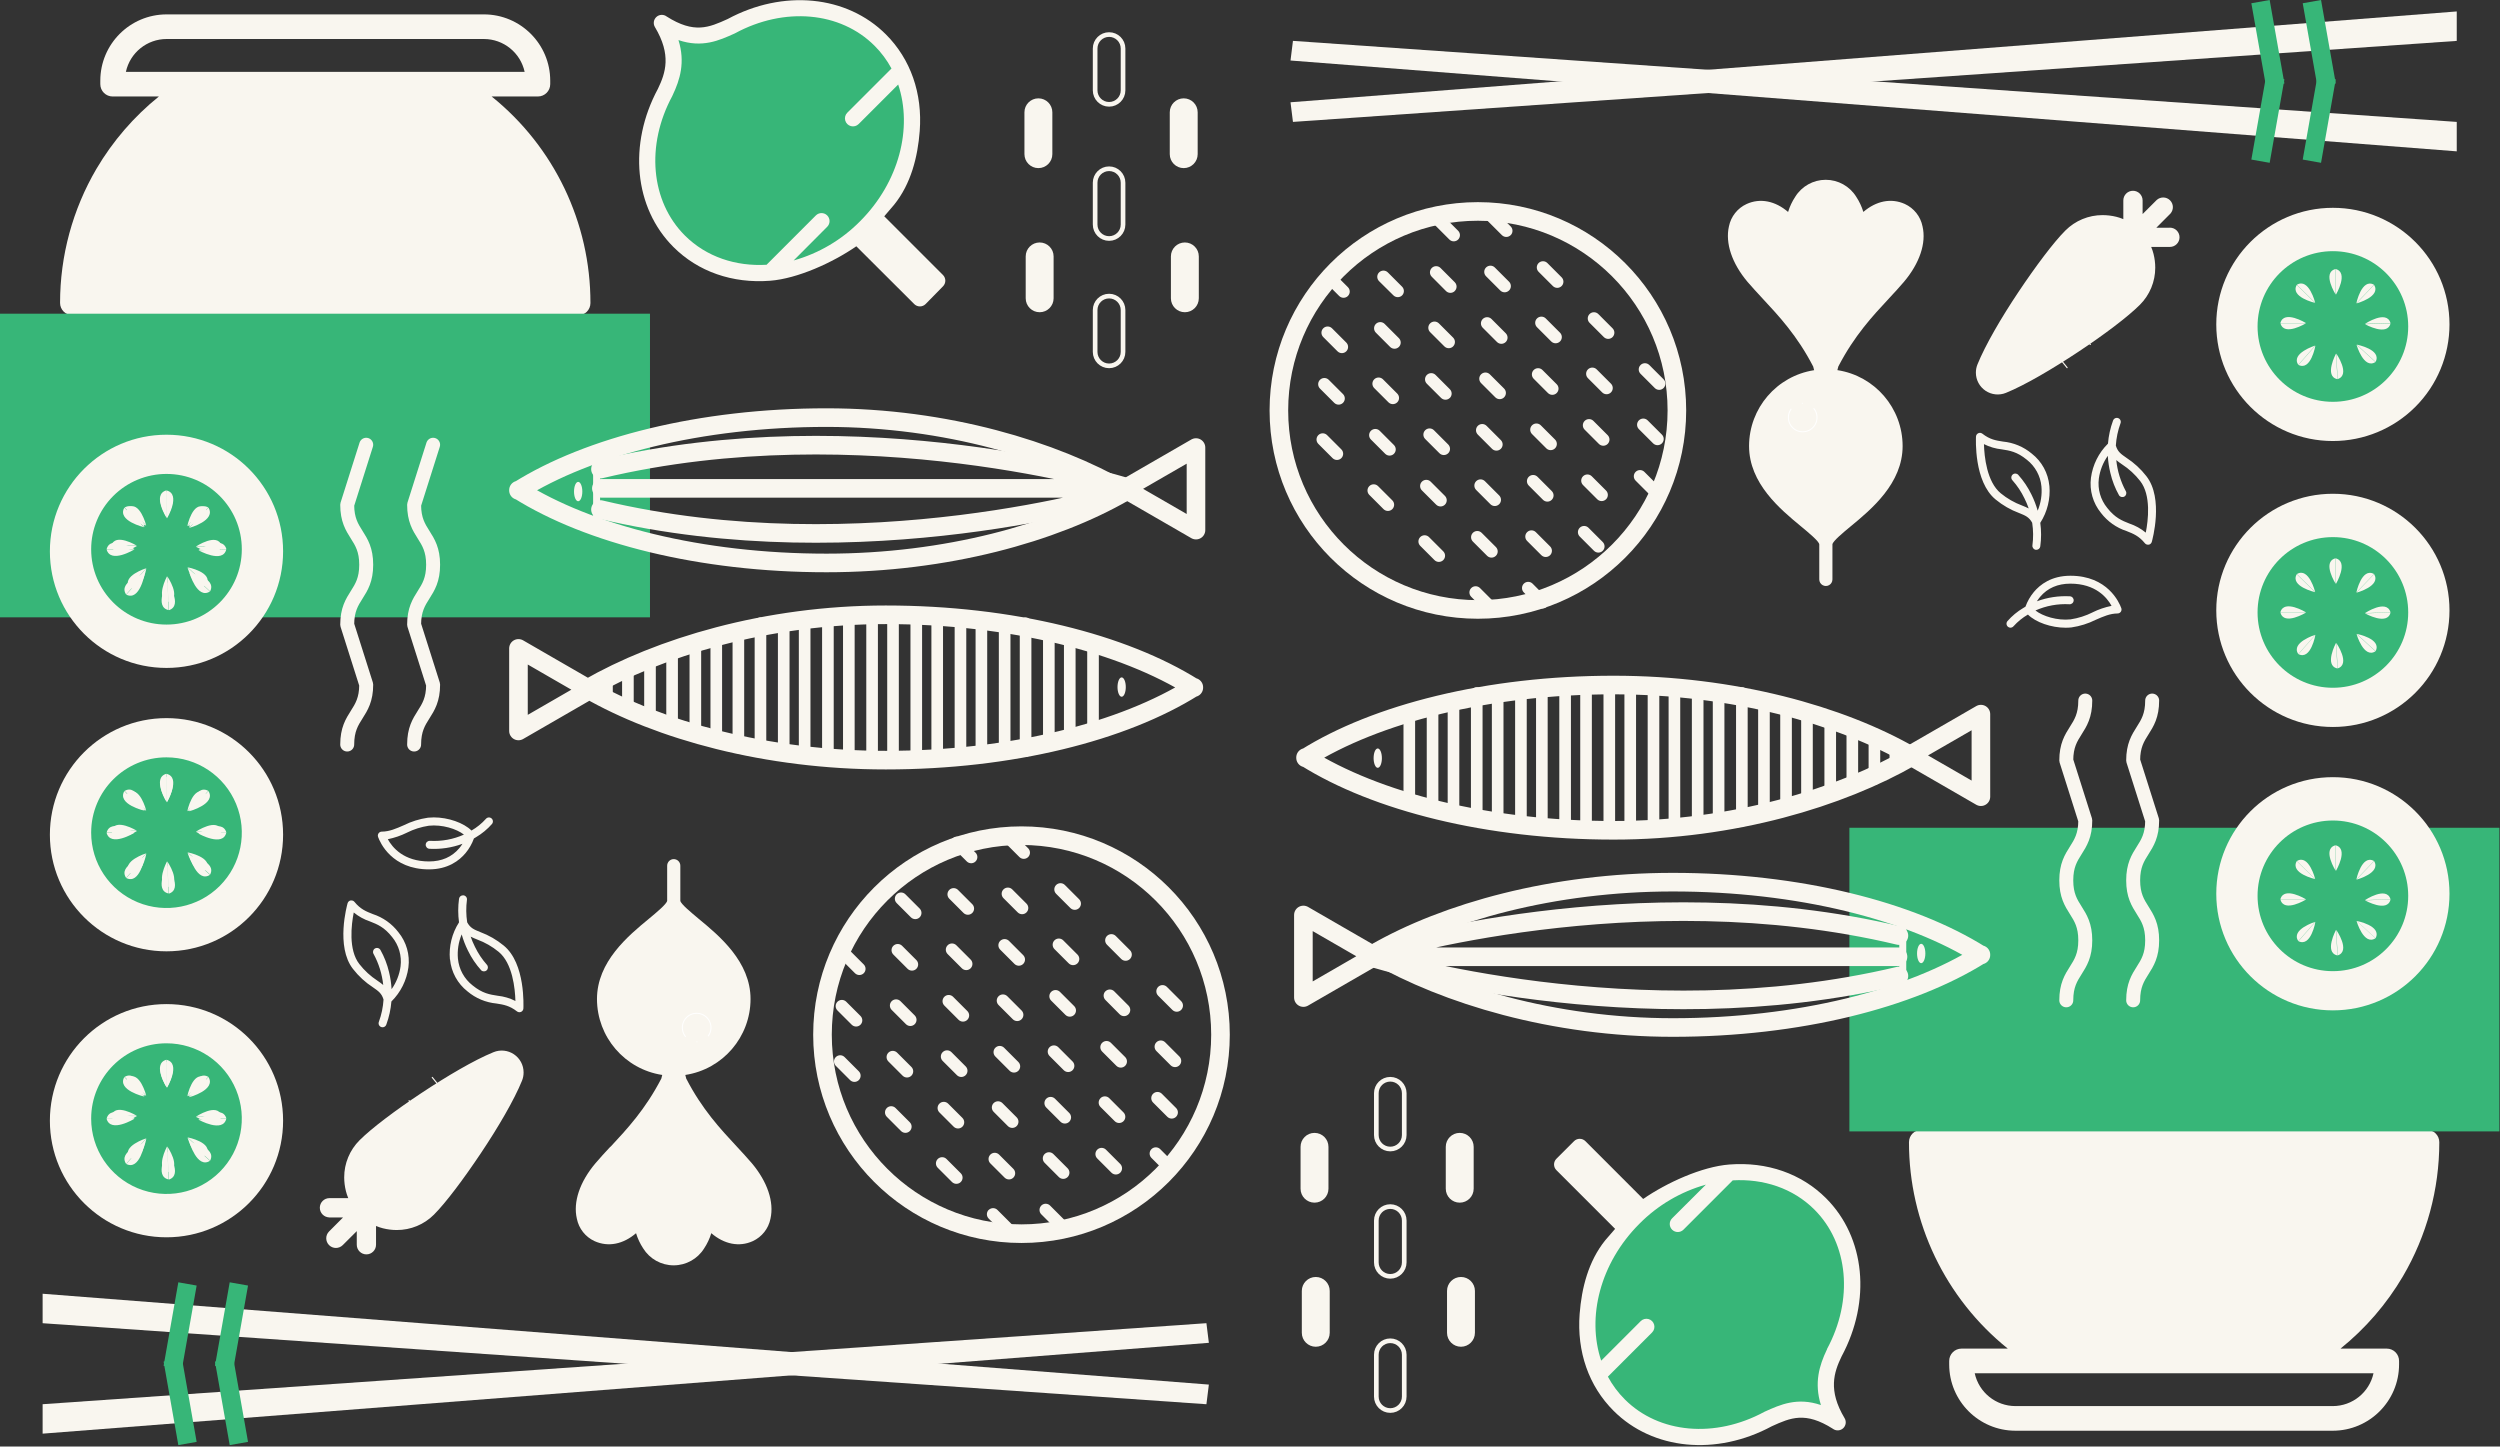 <svg width="1075" height="622" viewBox="0 0 1075 622" xmlns="http://www.w3.org/2000/svg">
    <rect x="0" y="0" width="1075" height="622" fill="#333333" stroke="none"/>
    <title>Japo Site</title>
    <g fill="none">
        <path d="M298.89 92.87l23.73-23.73c.872-.872 1.212-2.142.893-3.333-.319-1.191-1.249-2.121-2.44-2.44-1.191-.319-2.461.021-3.333.893l-23.74 23.74c-.872.872-1.212 2.142-.893 3.333.319 1.191 1.249 2.121 2.44 2.44 1.191.319 2.461-.021 3.333-.893l.01-.01zM351 37.52l13.8-13.79c.872-.872 1.212-2.142.893-3.333-.319-1.191-1.249-2.121-2.44-2.44-1.191-.319-2.461.021-3.333.893l-13.78 13.79c-1.212 1.363-1.153 3.434.134 4.726 1.287 1.292 3.358 1.36 4.726.154zM327.35 31.2l6.89-6.89c1.348-1.348 1.348-3.532 0-4.88-1.348-1.348-3.532-1.348-4.88 0l-6.89 6.9c-1.348 1.348-1.348 3.532 0 4.88 1.348 1.348 3.532 1.348 4.88 0v-.01zM302.84 62.34l6.89-6.89c.872-.872 1.212-2.142.893-3.333-.319-1.191-1.249-2.121-2.44-2.44-1.191-.319-2.461.021-3.333.893l-6.85 6.89c-1.348 1.348-1.348 3.532 0 4.88 1.348 1.348 3.532 1.348 4.88 0h-.04zM340.85 73.24l9.63-9.63c.872-.872 1.212-2.142.893-3.333-.319-1.191-1.249-2.121-2.44-2.44-1.191-.319-2.461.021-3.333.893l-9.6 9.63c-.872.872-1.212 2.142-.893 3.333.319 1.191 1.249 2.121 2.44 2.44 1.191.319 2.461-.021 3.333-.893h-.03zM328.19 62c1.911 0 3.46-1.549 3.46-3.46-.006-1.903-1.551-3.442-3.453-3.44-1.903.002-3.445 1.544-3.447 3.447-.002 1.903 1.537 3.448 3.44 3.453zM380.23 93l20 20 5.25 5.25c.647.647 1.011 1.525 1.011 2.44s-.364 1.793-1.011 2.44l-7.48 7.62c-.647.647-1.525 1.011-2.44 1.011s-1.793-.364-2.44-1.011l-7.12-7.11-17.78-17.74c-10.11 7-25.27 13.91-37.08 14.82-16.19 1.25-31-3.92-41.59-14.54-16.83-16.83-19.49-44.14-6.64-68 3.29-6.86 5.89-14.55-1.3-26.56-.847-1.422-.568-3.244.665-4.348 1.233-1.104 3.075-1.18 4.395-.182 11.84 7.53 18.21 4.72 26.2 1.1 23.89-12.89 51.23-10.24 68.07 6.6 10.63 10.62 15.79 25.4 14.54 41.58-.85 11.12-3.75 22.66-11 31.66-.81.97-4.25 4.97-4.25 4.97zm-6.38 18.55l3.63 3.63-3.63-3.63zm24.36 9.19l-2.71 2.71-22.1-22.13c.46-.44.91-.88 1.37-1.33.46-.45.9-.91 1.33-1.37l22.11 22.12z"
              id="Shape" fill="#F9F6EF" fill-rule="nonzero"/>
        <path d="M289.07 41.3l.15-.32c3.2-6.72 5.49-14.21 2.52-23.74 10.2 3.47 17.49.17 24.09-2.81l.23-.11c21.2-11.49 45.32-9.34 60 5.36 2.892 2.887 5.344 6.182 7.28 9.78l-19 19c-.872.872-1.212 2.142-.893 3.333.319 1.191 1.249 2.121 2.44 2.44 1.191.319 2.461-.021 3.333-.893l17-17c6.26 18.64.49 41.94-16.42 58.84-7.893 7.982-17.724 13.778-28.53 16.82l14.43-14.48c1.348-1.348 1.348-3.532 0-4.88-1.348-1.348-3.532-1.348-4.88 0l-21.2 21.21c-13.19.76-25.89-3.36-35.14-12.6-14.69-14.69-16.84-38.8-5.37-60l-.04.05z"
              id="Shape" fill="#37b678" fill-rule="nonzero"/>
        <path d="M41.5 72.54c-10.267 17.502-15.677 37.428-15.67 57.72.006 2.919 2.371 5.284 5.29 5.29h5.32c1.969 6.778 7.513 11.918 14.42 13.37 1.766 8.932 9.596 15.372 18.7 15.38.59 0 1.18 0 1.76-.08.964 2.164 2.32 4.13 4 5.8l-42.48 63.06c-1.635 2.427-.992 5.72 1.435 7.355 2.427 1.635 5.72.992 7.355-1.435l42.91-63.76c1.4.327 2.833.492 4.27.49 1.561-.002 3.116-.197 4.63-.58.805 1.154 1.737 2.215 2.78 3.16l-31.71 73.3c-1.163 2.684.071 5.802 2.755 6.965 2.684 1.163 5.802-.071 6.965-2.755l31.51-72.82c3.645.644 7.399.21 10.8-1.25 6.118 6.296 15.743 7.604 23.32 3.17 7.574 4.433 17.195 3.124 23.31-3.17 8.286 3.55 17.925.814 23.11-6.56 1.513.384 3.069.579 4.63.58 7.59-.042 14.442-4.554 17.48-11.51.58.05 1.17.08 1.76.08 9.104-.008 16.934-6.448 18.7-15.38 6.906-1.454 12.449-6.594 14.42-13.37h5.32c1.405.003 2.753-.554 3.747-1.546.994-.992 1.553-2.339 1.553-3.744.042-34.519-15.588-67.191-42.49-88.82h19.9c2.927 0 5.3-2.373 5.3-5.3v-1.51c-.022-15.729-12.771-28.473-28.5-28.49h-136.47c-15.729.017-28.478 12.761-28.5 28.49v1.51c-.003 1.405.554 2.753 1.546 3.747.992.994 2.339 1.553 3.744 1.553h19.9c-10.735 8.656-19.821 19.178-26.82 31.06zm183.5 66.19h-.69c-1.558-.128-3.093.44-4.193 1.551-1.1 1.111-1.651 2.652-1.507 4.209v.79c-.006 4.676-3.794 8.464-8.47 8.47-1.171.001-2.33-.244-3.4-.72-1.564-.687-3.364-.577-4.832.296s-2.425 2.402-2.568 4.104c-.247 2.917-1.987 5.499-4.599 6.823-2.611 1.324-5.722 1.202-8.221-.323-1.384-.844-3.079-1.006-4.599-.441-1.519.566-2.696 1.797-3.191 3.341-1.12 3.504-4.381 5.879-8.06 5.87-2.011.016-3.961-.694-5.49-2-1.235-1.048-2.881-1.474-4.469-1.157-1.588.318-2.944 1.344-3.681 2.787-1.217 2.408-3.511 4.09-6.174 4.527-2.663.437-5.374-.424-7.296-2.317-2.059-2.025-5.361-2.025-7.42 0-1.925 1.893-4.637 2.754-7.301 2.317-2.664-.437-4.96-2.119-6.179-4.527-.736-1.444-2.093-2.471-3.682-2.787-1.589-.316-3.236.114-4.468 1.167-1.218 1.037-2.706 1.707-4.29 1.93l6.34-14.64c1.034-2.656-.217-5.654-2.832-6.786-2.615-1.133-5.658.005-6.888 2.576l-5.77 13.35-.11-.28c-.496-1.544-1.672-2.775-3.191-3.341-1.519-.566-3.214-.403-4.599.441-.478.293-.984.537-1.51.73l9.5-14.11c1.632-2.427.987-5.718-1.44-7.35-2.427-1.632-5.718-.987-7.35 1.44l-10.91 16.17c-.607-1.054-.975-2.228-1.08-3.44-.15-1.695-1.104-3.215-2.565-4.086-1.461-.871-3.252-.988-4.815-.314-1.067.475-2.222.721-3.39.72-4.676-.006-8.464-3.794-8.47-8.47v-.79c.144-1.557-.408-3.097-1.507-4.209-1.1-1.111-2.635-1.679-4.193-1.551h-.69c-2.569-.002-4.998-1.172-6.6-3.18h183.43c-1.602 2.008-4.031 3.178-6.6 3.18l.02.03zm-170.87-107.84c1.794-8.232 9.075-14.107 17.5-14.12h136.46c8.425.013 15.706 5.888 17.5 14.12h-171.46z"
              id="Shape" fill="#F9F6EF" fill-rule="nonzero"/>
        <path id="Rectangle-path" fill="#37b678" fill-rule="nonzero" d="M0 134.89h279.49v130.56h-279.49z"/>
        <path d="M470.91 78.56c0-3.314 2.686-6 6-6s6 2.686 6 6v18c0 3.314-2.686 6-6 6s-6-2.686-6-6v-18z" id="Shape"
              stroke="#F9F6EF" stroke-width="2" stroke-linecap="round" stroke-linejoin="round"/>
        <path d="M440.51 48.29c0-3.314 2.686-6 6-6s6 2.686 6 6v18c0 3.314-2.686 6-6 6s-6-2.686-6-6v-18z" id="Shape"
              fill="#F9F6EF" fill-rule="nonzero"/>
        <path d="M470.91 133.32c0-3.314 2.686-6 6-6s6 2.686 6 6v18c0 3.314-2.686 6-6 6s-6-2.686-6-6v-18z" id="Shape"
              stroke="#F9F6EF" stroke-width="2" stroke-linecap="round" stroke-linejoin="round"/>
        <path d="M441.05 110.26c0-3.314 2.686-6 6-6s6 2.686 6 6v18c0 3.314-2.686 6-6 6s-6-2.686-6-6v-18zM503 48.29c0-3.314 2.686-6 6-6s6 2.686 6 6v18c0 3.314-2.686 6-6 6s-6-2.686-6-6v-18zM503.49 110.26c0-3.314 2.686-6 6-6s6 2.686 6 6v18c0 3.314-2.686 6-6 6s-6-2.686-6-6v-18z"
              id="Shape" fill="#F9F6EF" fill-rule="nonzero"/>
        <path d="M470.91 20.86c0-3.314 2.686-6 6-6s6 2.686 6 6v18c0 3.314-2.686 6-6 6s-6-2.686-6-6v-18z" id="Shape"
              stroke="#F9F6EF" stroke-width="2" stroke-linecap="round" stroke-linejoin="round"/>
        <path d="M141.66 522h9.47l-8.57 8.59c-1.036 1.038-1.033 2.719.005 3.755 1.038 1.036 2.719 1.033 3.755-.005l8.59-8.57v9.47c0 1.458 1.182 2.64 2.64 2.64 1.458 0 2.64-1.182 2.64-2.64v-10.6c2.64 1.83 6.81 2.78 10.41 2.77 5.605.016 10.984-2.209 14.94-6.18 5-5 12.62-15.18 20-26.21 7.38-11.03 14.23-22.75 17.52-30.87.391-.952.588-1.971.58-3 .006-2.633-1.301-5.095-3.486-6.565-2.184-1.47-4.958-1.753-7.394-.755-8.12 3.3-19.84 10.2-30.87 17.52-11.03 7.32-21.21 15-26.21 20-3.966 3.951-6.191 9.322-6.18 14.92 0 3.6.94 7.77 2.77 10.42h-10.61c-1.458 0-2.64 1.182-2.64 2.64 0 1.458 1.182 2.64 2.64 2.64v.03z"
              id="Shape" stroke="#F9F6EF" stroke-width="3" fill="#F9F6EF" fill-rule="nonzero" stroke-linecap="round"
              stroke-linejoin="round"/>
        <path d="M262.44 493.11c-2.28 2.46-4.44 4.77-6.39 7.09-6.75 8-9.68 16.65-8 23.84.843 4.259 3.682 7.853 7.63 9.66 5.88 2.63 12.28 1.33 17.82-3.42.7 2.302 1.727 4.491 3.05 6.5 2.812 4.549 7.778 7.317 13.125 7.317s10.313-2.769 13.125-7.317c1.327-2.012 2.357-4.204 3.06-6.51 5.54 4.76 12 6.06 17.81 3.43 3.948-1.807 6.787-5.401 7.63-9.66 1.63-7.18-1.3-15.87-8-23.84-2-2.32-4.11-4.63-6.4-7.09-7.06-7.58-15-16.08-21.83-29.33-.14-.53-.27-1-.39-1.55 16.121-2.472 28.031-16.33 28.05-32.64 0-16.1-13.46-27.21-22.37-34.56-3-2.52-7.66-6.33-7.82-7.69v-15.09c0-1.563-1.267-2.83-2.83-2.83-1.563 0-2.83 1.267-2.83 2.83v15.08c-.17 1.38-4.77 5.18-7.81 7.7-8.91 7.35-22.37 18.46-22.37 34.56.024 16.311 11.937 30.169 28.06 32.64l-.39 1.55c-6.86 13.25-14.78 21.75-21.84 29.33h-.09z"
              id="Shape" fill="#F9F6EF" fill-rule="nonzero"/>
        <path d="M299.69 449.7c.944 0 1.71-.766 1.71-1.71s-.766-1.71-1.71-1.71-1.71.766-1.71 1.71.766 1.71 1.71 1.71zM293.25 446.52c.32.581.947.925 1.608.882.662-.043 1.239-.464 1.482-1.081.242-.617.106-1.319-.35-1.801-1.393-1.872-1.104-4.501.662-6.026 1.766-1.524 4.41-1.426 6.058.226 1.541 1.531 1.744 3.953.48 5.72-.357.498-.422 1.15-.169 1.708.253.559.785.94 1.395 1 .61.06 1.206-.21 1.564-.708 2.336-3.282 1.815-7.799-1.206-10.464s-7.567-2.619-10.533.108c-2.966 2.727-3.394 7.253-.992 10.487v-.05z"
              id="Shape" stroke="#F9F6EF" stroke-width="3" fill="#fff" fill-rule="nonzero" stroke-linecap="round"
              stroke-linejoin="round"/>
        <path d="M162.59 359.93c.84 2.32 5.84 13.9 21.88 13.9 8.17 0 13.05-3.81 15.72-7 1.556-1.875 2.775-4.007 3.6-6.3l.89-.53c2.59-1.527 4.92-3.458 6.9-5.72.382-.477.481-1.122.259-1.691-.222-.57-.731-.977-1.335-1.07-.604-.093-1.212.144-1.594.621-1.781 1.98-3.864 3.668-6.17 5-3.35-3.34-10-5.66-16.24-5.66-.825.001-1.649.044-2.47.13-3.646.529-7.183 1.636-10.48 3.28-3.17 1.39-6.16 2.71-9.36 2.71-.559-.005-1.085.265-1.406.722-.322.457-.398 1.044-.204 1.568l.01.04zm12.34-1.87c2.977-1.488 6.169-2.501 9.46-3 5.7-.61 11.93 1.34 15.1 3.82-4.596 2.048-9.616 2.967-14.64 2.68-.944-.047-1.748.681-1.795 1.625-.047.944.681 1.748 1.625 1.795 4.827.259 9.656-.473 14.19-2.15-.428.673-.899 1.318-1.41 1.93-3.18 3.76-7.55 5.66-13 5.66-10.88 0-15.78-6.05-17.7-9.56 2.831-.577 5.577-1.514 8.17-2.79v-.01zM193.51 412.51c.504 5.445 3.232 10.442 7.54 13.81 3.514 2.949 7.843 4.759 12.41 5.19 3 .47 5.64.88 8.83 3.38.501.397 1.183.482 1.766.219s.971-.83 1.004-1.469c0-.78 1-19.36-8.48-27.06-3.008-2.476-6.408-4.433-10.06-5.79-2.74-1.1-4.29-1.74-5.63-4.19-.493-3.216-.527-6.485-.1-9.71.054-.448-.073-.899-.353-1.254-.28-.355-.689-.583-1.137-.636h-.23c-.857.003-1.58.64-1.69 1.49-.457 3.358-.457 6.762 0 10.12-3.036 4.732-4.415 10.339-3.92 15.94l.05-.04zm5-10.76c.681 2.412 1.585 4.756 2.7 7 1.495 3.087 3.421 5.945 5.72 8.49.667.621 1.703.61 2.357-.025.653-.635.695-1.67.093-2.355-2.072-2.331-3.809-4.939-5.16-7.75-.705-1.413-1.319-2.869-1.84-4.36.89.47 1.84.85 2.83 1.25 3.335 1.234 6.441 3.015 9.19 5.27 6 4.91 7.09 15.81 7.23 21.15-2.394-1.212-4.991-1.975-7.66-2.25-3.36-.52-6.54-1-10.77-4.46-3.589-2.801-5.864-6.958-6.29-11.49-.313-3.552.24-7.128 1.61-10.42l-.01-.05zM151.81 416.68c2.39 3.08 5.28 5.737 8.55 7.86 2.41 1.67 3.78 2.62 4.56 5.28-.205 3.26-.879 6.473-2 9.54-.242.581-.145 1.248.252 1.736s1.03.719 1.648.601c.618-.118 1.121-.566 1.31-1.166 1.168-3.18 1.898-6.503 2.17-9.88 3.998-3.952 6.573-9.118 7.32-14.69.703-5.42-.86-10.89-4.32-15.12-2.792-3.652-6.628-6.369-11-7.79-2.85-1.12-5.31-2.09-7.87-5.23-.325-.401-.814-.633-1.33-.63h-.34c-.625.129-1.127.596-1.3 1.21-.21.76-5.2 18.67 2.33 28.26l.02.02zm.28-24.33c2.077 1.707 4.45 3.019 7 3.87 3.17 1.25 6.15 2.42 9.53 6.72 2.889 3.523 4.198 8.081 3.62 12.6-.476 3.534-1.8 6.899-3.86 9.81-.138-2.489-.506-4.959-1.1-7.38-.782-3.34-2.035-6.552-3.72-9.54-.31-.509-.864-.82-1.46-.82-.314-.002-.623.085-.89.25-.806.492-1.061 1.544-.57 2.35 2.247 4.13 3.657 8.664 4.15 13.34-.788-.651-1.609-1.262-2.46-1.83-2.979-1.938-5.615-4.357-7.8-7.16-4.8-6.11-3.44-17-2.41-22.22l-.03.01z"
              id="Shape" fill="#F9F6EF" fill-rule="nonzero"/>
        <circle id="Oval" stroke="#37b678" cx="439.24" cy="444.91" r="85.57"/>
        <g id="Group" fill="#F9F6EF" fill-rule="nonzero">
            <path d="M447.76 518.39c.499-.501 1.178-.783 1.885-.783.707 0 1.386.282 1.885.783l6.13 6.13c1.039 1.042 1.039 2.728 0 3.77-1.042 1.039-2.728 1.039-3.77 0l-6.12-6.12c-1.039-1.042-1.039-2.728 0-3.77l-.01-.01zM425.85 496.48c.499-.501 1.178-.783 1.885-.783.707 0 1.386.282 1.885.783l6.13 6.13c1.039 1.042 1.039 2.728 0 3.77-1.042 1.039-2.728 1.039-3.77 0l-6.13-6.12c-1.039-1.042-1.039-2.728 0-3.77v-.01zM403.94 474.57c1.042-1.039 2.728-1.039 3.77 0l6.13 6.13c1.039 1.042 1.039 2.728 0 3.77-.499.501-1.178.783-1.885.783-.707 0-1.386-.282-1.885-.783l-6.13-6.13c-.501-.499-.783-1.178-.783-1.885 0-.707.282-1.386.783-1.885zM382 452.65c1.042-1.039 2.728-1.039 3.77 0l6.13 6.13c.501.499.783 1.178.783 1.885 0 .707-.282 1.386-.783 1.885-1.042 1.039-2.728 1.039-3.77 0l-6.13-6.13c-1.033-1.044-1.033-2.726 0-3.77zM360.11 430.74c.499-.501 1.178-.783 1.885-.783.707 0 1.386.282 1.885.783l6.13 6.12c.501.499.783 1.178.783 1.885 0 .707-.282 1.386-.783 1.885-.499.501-1.178.783-1.885.783-.707 0-1.386-.282-1.885-.783l-6.13-6.12c-.501-.499-.783-1.178-.783-1.885 0-.707.282-1.386.783-1.885zM425.14 520.28c1.042-1.039 2.728-1.039 3.77 0l6.13 6.13c1.039 1.042 1.039 2.728 0 3.77-1.042 1.039-2.728 1.039-3.77 0l-6.13-6.18c-.501-.499-.783-1.178-.783-1.885 0-.707.282-1.386.783-1.885v.05zM403.23 498.37c1.042-1.039 2.728-1.039 3.77 0l6.13 6.13c.501.499.783 1.178.783 1.885 0 .707-.282 1.386-.783 1.885-1.042 1.039-2.728 1.039-3.77 0l-6.13-6.13c-1.039-1.042-1.039-2.728 0-3.77zM381.32 476.45c.499-.501 1.178-.783 1.885-.783.707 0 1.386.282 1.885.783l6.13 6.13c1.039 1.042 1.039 2.728 0 3.77-1.042 1.039-2.728 1.039-3.77 0l-6.12-6.13c-1.039-1.042-1.039-2.728 0-3.77h-.01zM359.4 454.54c1.042-1.039 2.728-1.039 3.77 0l6.13 6.13c1.033 1.044 1.033 2.726 0 3.77-1.042 1.039-2.728 1.039-3.77 0l-6.13-6.13c-1.039-1.042-1.039-2.728 0-3.77zM471.8 494.36c1.042-1.039 2.728-1.039 3.77 0l6.13 6.13c.501.499.783 1.178.783 1.885 0 .707-.282 1.386-.783 1.885-1.042 1.039-2.728 1.039-3.77 0l-6.12-6.13c-1.039-1.042-1.039-2.728 0-3.77h-.01zM449.88 472.45c1.042-1.039 2.728-1.039 3.77 0l6.13 6.13c.501.499.783 1.178.783 1.885 0 .707-.282 1.386-.783 1.885-1.042 1.039-2.728 1.039-3.77 0l-6.13-6.12c-1.039-1.042-1.039-2.728 0-3.77v-.01zM428 450.53c1.042-1.039 2.728-1.039 3.77 0l6.13 6.13c.501.499.783 1.178.783 1.885 0 .707-.282 1.386-.783 1.885-.499.501-1.178.783-1.885.783-.707 0-1.386-.282-1.885-.783l-6.13-6.13c-1.039-1.042-1.039-2.728 0-3.77zM406.06 428.62c.499-.501 1.178-.783 1.885-.783.707 0 1.386.282 1.885.783l6.13 6.13c.501.499.783 1.178.783 1.885 0 .707-.282 1.386-.783 1.885-.499.501-1.178.783-1.885.783-.707 0-1.386-.282-1.885-.783l-6.12-6.13c-.501-.499-.783-1.178-.783-1.885 0-.707.282-1.386.783-1.885h-.01zM384.14 406.7c1.042-1.039 2.728-1.039 3.77 0l6.12 6.12c1.039 1.042 1.039 2.728 0 3.77-.499.501-1.178.783-1.885.783-.707 0-1.386-.282-1.885-.783l-6.12-6.13c-1.039-1.042-1.039-2.728 0-3.77v.01zM449.18 496.24c.499-.501 1.178-.783 1.885-.783.707 0 1.386.282 1.885.783l6.13 6.13c.501.499.783 1.178.783 1.885 0 .707-.282 1.386-.783 1.885-.499.501-1.178.783-1.885.783-.707 0-1.386-.282-1.885-.783l-6.13-6.14c-1.039-1.042-1.039-2.728 0-3.77v.01zM427.27 474.33c.499-.501 1.178-.783 1.885-.783.707 0 1.386.282 1.885.783l6.12 6.12c.501.499.783 1.178.783 1.885 0 .707-.282 1.386-.783 1.885-.499.501-1.178.783-1.885.783-.707 0-1.386-.282-1.885-.783l-6.12-6.13c-.501-.499-.783-1.178-.783-1.885 0-.707.282-1.386.783-1.885v.01zM405.35 452.42c1.042-1.039 2.728-1.039 3.77 0l6.12 6.13c.501.499.783 1.178.783 1.885 0 .707-.282 1.386-.783 1.885-.499.501-1.178.783-1.885.783-.707 0-1.386-.282-1.885-.783l-6.13-6.12c-1.039-1.042-1.039-2.728 0-3.77l.01-.01zM383.43 430.5c1.042-1.039 2.728-1.039 3.77 0l6.13 6.13c1.039 1.042 1.039 2.728 0 3.77-.499.501-1.178.783-1.885.783-.707 0-1.386-.282-1.885-.783l-6.13-6.13c-1.039-1.042-1.039-2.728 0-3.77zM361.52 408.59c1.042-1.039 2.728-1.039 3.77 0l6.12 6.12c1.039 1.042 1.039 2.728 0 3.77-.499.501-1.178.783-1.885.783-.707 0-1.386-.282-1.885-.783l-6.13-6.13c-.501-.499-.783-1.178-.783-1.885 0-.707.282-1.386.783-1.885l.01.01zM495.83 470.32c1.042-1.039 2.728-1.039 3.77 0l6.12 6.13c1.039 1.042 1.039 2.728 0 3.77-1.042 1.039-2.728 1.039-3.77 0l-6.13-6.13c-.501-.499-.783-1.178-.783-1.885 0-.707.282-1.386.783-1.885h.01zM473.92 448.41c1.042-1.039 2.728-1.039 3.77 0l6.13 6.12c1.039 1.042 1.039 2.728 0 3.77-1.042 1.039-2.728 1.039-3.77 0l-6.13-6.13c-.501-.499-.783-1.178-.783-1.885 0-.707.282-1.386.783-1.885v.01zM452 426.5c.499-.501 1.178-.783 1.885-.783.707 0 1.386.282 1.885.783l6.13 6.12c1.039 1.042 1.039 2.728 0 3.77-.499.501-1.178.783-1.885.783-.707 0-1.386-.282-1.885-.783l-6.13-6.12c-.504-.498-.787-1.177-.787-1.885s.284-1.387.787-1.885zM430.09 404.58c1.042-1.039 2.728-1.039 3.77 0l6.12 6.13c1.039 1.042 1.039 2.728 0 3.77-.499.501-1.178.783-1.885.783-.707 0-1.386-.282-1.885-.783l-6.13-6.13c-1.039-1.042-1.039-2.728 0-3.77h.01zM408.18 382.67c.499-.501 1.178-.783 1.885-.783.707 0 1.386.282 1.885.783l6.13 6.13c1.039 1.042 1.039 2.728 0 3.77-1.042 1.039-2.728 1.039-3.77 0l-6.12-6.13c-1.039-1.042-1.039-2.728 0-3.77h-.01zM495.12 494.13c1.042-1.039 2.728-1.039 3.77 0l6.13 6.13c.501.499.783 1.178.783 1.885 0 .707-.282 1.386-.783 1.885-.499.501-1.178.783-1.885.783-.707 0-1.386-.282-1.885-.783l-6.13-6.12c-1.039-1.042-1.039-2.728 0-3.77v-.01zM473.21 472.21c1.042-1.039 2.728-1.039 3.77 0l6.13 6.13c1.039 1.042 1.039 2.728 0 3.77-.499.501-1.178.783-1.885.783-.707 0-1.386-.282-1.885-.783l-6.13-6.11c-1.039-1.042-1.039-2.728 0-3.77v-.02zM451.3 450.3c1.042-1.039 2.728-1.039 3.77 0l6.13 6.13c1.039 1.042 1.039 2.728 0 3.77-1.042 1.039-2.728 1.039-3.77 0l-6.13-6.13c-.501-.499-.783-1.178-.783-1.885 0-.707.282-1.386.783-1.885zM429.38 428.38c1.042-1.039 2.728-1.039 3.77 0l6.13 6.13c.501.499.783 1.178.783 1.885 0 .707-.282 1.386-.783 1.885-.499.501-1.178.783-1.885.783-.707 0-1.386-.282-1.885-.783l-6.13-6.12c-.501-.499-.783-1.178-.783-1.885 0-.707.282-1.386.783-1.885v-.01zM407.47 406.47c.499-.501 1.178-.783 1.885-.783.707 0 1.386.282 1.885.783l6.13 6.13c.501.499.783 1.178.783 1.885 0 .707-.282 1.386-.783 1.885-.499.501-1.178.783-1.885.783-.707 0-1.386-.282-1.885-.783l-6.12-6.12c-.501-.499-.783-1.178-.783-1.885 0-.707.282-1.386.783-1.885l-.01-.01zM385.56 384.55c1.042-1.039 2.728-1.039 3.77 0l6.13 6.13c1.039 1.042 1.039 2.728 0 3.77-1.042 1.039-2.728 1.039-3.77 0l-6.13-6.13c-1.039-1.042-1.039-2.728 0-3.77zM498 424.37c1.042-1.039 2.728-1.039 3.77 0l6.13 6.13c1.039 1.042 1.039 2.728 0 3.77-1.042 1.039-2.728 1.039-3.77 0l-6.13-6.12c-1.039-1.042-1.039-2.728 0-3.77v-.01zM476 402.46c1.042-1.039 2.728-1.039 3.77 0l6.13 6.13c.501.499.783 1.178.783 1.885 0 .707-.282 1.386-.783 1.885-1.042 1.039-2.728 1.039-3.77 0l-6.13-6.13c-1.039-1.042-1.039-2.728 0-3.77zM454.13 380.55c1.042-1.039 2.728-1.039 3.77 0l6.13 6.13c.501.499.783 1.178.783 1.885 0 .707-.282 1.386-.783 1.885-.499.501-1.178.783-1.885.783-.707 0-1.386-.282-1.885-.783l-6.13-6.12c-.501-.499-.783-1.178-.783-1.885 0-.707.282-1.386.783-1.885v-.01zM432.21 358.63c.499-.501 1.178-.783 1.885-.783.707 0 1.386.282 1.885.783l6.13 6.13c1.039 1.042 1.039 2.728 0 3.77-.499.501-1.178.783-1.885.783-.707 0-1.386-.282-1.885-.783l-6.13-6.13c-1.039-1.042-1.039-2.728 0-3.77zM497.25 448.18c1.042-1.039 2.728-1.039 3.77 0l6.13 6.13c1.039 1.042 1.039 2.728 0 3.77-1.042 1.039-2.728 1.039-3.77 0l-6.13-6.13c-1.039-1.042-1.039-2.728 0-3.77zM475.34 426.26c1.042-1.039 2.728-1.039 3.77 0l6.12 6.13c.501.499.783 1.178.783 1.885 0 .707-.282 1.386-.783 1.885-.499.501-1.178.783-1.885.783-.707 0-1.386-.282-1.885-.783l-6.12-6.16c-.501-.499-.783-1.178-.783-1.885 0-.707.282-1.386.783-1.885v.03zM453.42 404.35c.499-.501 1.178-.783 1.885-.783.707 0 1.386.282 1.885.783l6.13 6.12c.501.499.783 1.178.783 1.885 0 .707-.282 1.386-.783 1.885-1.042 1.039-2.728 1.039-3.77 0l-6.13-6.12c-1.039-1.042-1.039-2.728 0-3.77zM431.5 382.44c1.042-1.039 2.728-1.039 3.77 0l6.12 6.12c1.039 1.042 1.039 2.728 0 3.77-.499.501-1.178.783-1.885.783-.707 0-1.386-.282-1.885-.783l-6.13-6.12c-1.039-1.042-1.039-2.728 0-3.77h.01zM409.59 360.52c1.042-1.039 2.728-1.039 3.77 0l6.13 6.13c1.039 1.042 1.039 2.728 0 3.77-1.042 1.039-2.728 1.039-3.77 0l-6.12-6.13c-.501-.499-.783-1.178-.783-1.885 0-.707.282-1.386.783-1.885h-.01z"
                  id="Shape"/>
        </g>
        <circle id="Oval" stroke="#F9F6EF" stroke-width="8" stroke-linecap="round" stroke-linejoin="round" cx="439.24"
                cy="444.91" r="85.57"/>
        <path d="M513.34 295.69c-30.27-19-78.34-31.33-132.47-31.33-51.52 0-97.56 14.11-128 31.6v.46c30.42 17.5 76.46 30.44 128 30.44 54.12 0 102.2-12.31 132.47-31.34"
              id="Shape" stroke="#37b678" stroke-linecap="round" stroke-linejoin="round"/>
        <path id="Shape" stroke="#F9F6EF" stroke-width="8" stroke-linecap="round" stroke-linejoin="round"
              d="M253.69 296.56l-15.38 8.88-15.37 8.87v-35.5l15.37 8.88zM483.53 210.2l15.37-8.88 15.37-8.87v35.5l-15.37-8.88zM513.34 295.69c-30.27-19-78.34-31.33-132.47-31.33-51.52 0-97.56 14.11-128 31.6v.46c30.42 17.5 76.46 30.44 128 30.44 54.12 0 102.2-12.31 132.47-31.34"/>
        <g id="Group" stroke="#F9F6EF" stroke-linecap="round" stroke-linejoin="round" stroke-width="5">
            <path d="M470 276.229v38.478M460 274.719v42.785M451 270.92v47.67M441 268v55M432 268v55M422 268v55M413 268v55M403 268v55M394 268v55M384 268v55M375 268v55M365 268v55M356 268v55M346 268v55M337 268v55M327 268v55M317.5 271.184v48.532M308 272.969v44.258M299 276.114v37.762M289 279.808v32.171M279.5 284.199v21.189M270 286.5v18.5M261 290.808v8.821"
                  id="Shape"/>
        </g>
        <path d="M222.94 210.9c30.27-19 78.35-31.33 132.47-31.33 51.53 0 97.56 14.11 128 31.6v.46c-30.42 17.49-76.45 30.44-128 30.44-54.12 0-102.2-12.3-132.47-31.34"
              id="Shape" stroke="#37b678" stroke-linecap="round" stroke-linejoin="round"/>
        <g id="Group" stroke="#F9F6EF" stroke-linecap="round" stroke-linejoin="round" stroke-width="8">
            <path d="M483.39 211.63s-112.29 34.37-225.19 7.47M483.39 209.2s-112.29-34.41-225.19-7.48M258.59 209.99h224.62"
                  id="Shape"/>
        </g>
        <path d="M222.94 210.9c30.27-19 78.35-31.33 132.47-31.33 51.53 0 97.56 14.11 128 31.6v.46c-30.42 17.49-76.45 30.44-128 30.44-54.12 0-102.2-12.3-132.47-31.34"
              id="Shape" stroke="#F9F6EF" stroke-width="8" stroke-linecap="round" stroke-linejoin="round"/>
        <path d="M250.4 211.37c0-2.3-.8-4.16-1.78-4.16s-1.79 1.86-1.79 4.16.8 4.16 1.79 4.16 1.78-1.87 1.78-4.16zM484.09 295.44c0-2.29-.8-4.16-1.78-4.16s-1.78 1.86-1.78 4.16.8 4.16 1.78 4.16 1.78-1.86 1.78-4.16z"
              id="Shape" fill="#F9F6EF" fill-rule="nonzero"/>
        <circle id="Oval" fill="#F9F6EF" fill-rule="nonzero" cx="71.59" cy="358.93" r="50.14"/>
        <path d="M71.59 325.66c13.105 0 24.919 7.897 29.929 20.006 5.01 12.109 2.23 26.045-7.044 35.304-9.274 9.26-23.214 12.018-35.315 6.989-12.102-5.029-19.98-16.855-19.96-29.96.028-17.869 14.521-32.34 32.39-32.34zM57.83 358.1h-12c1.69 6.32 12 0 12 0zM45.85 358h12s-10.33-6.33-12 0zM62 348.57l-8.55-8.39c-3.19 5.68 8.55 8.39 8.55 8.39zM53.57 340.11l8.55 8.39s-2.93-11.74-8.55-8.39zM71.73 344.73l-.22-12c-6.29 1.8.22 12 .22 12zM71.61 332.75l.22 12s6.17-10.45-.22-12zM81.33 348.77l8.23-8.7c-5.73-3.14-8.23 8.7-8.23 8.7zM89.63 340.14l-8.23 8.7s11.68-3.15 8.23-8.7zM85.34 358.37l12-.44c-1.92-6.26-12 .44-12 .44zM97.32 358l-12 .44s10.57 5.98 12-.44zM81.49 368l8.86 8.07c3.02-5.74-8.86-8.07-8.86-8.07zM90.27 376.19l-8.85-8.07s3.36 11.63 8.85 8.07zM72 372.25l.66 12c6.18-2.05-.66-12-.66-12zM72.52 384.21l-.66-12s-5.75 10.69.66 12zM62.22 368.56l-7.91 9c5.84 2.93 7.91-9 7.91-9zM54.23 377.49l7.91-9s-11.56 3.58-7.91 9z"
              id="Shape" fill="#37b678" fill-rule="nonzero"/>
        <circle id="Oval" fill="#F9F6EF" fill-rule="nonzero" cx="71.59" cy="481.9" r="50.14"/>
        <path d="M71.59 448.62c13.101 0 24.913 7.893 29.925 19.997 5.013 12.105 2.24 26.037-7.026 35.3-9.266 9.263-23.199 12.031-35.302 7.015-12.103-5.017-19.992-16.83-19.988-29.932.006-17.885 14.505-32.38 32.39-32.38zM57.83 481.06h-12c1.69 6.32 12 0 12 0zM45.85 481h12s-10.33-6.37-12 0zM62 471.53l-8.55-8.39c-3.19 5.68 8.55 8.39 8.55 8.39zM53.57 463.07l8.55 8.39s-2.93-11.74-8.55-8.39zM71.73 467.69l-.22-12c-6.29 1.81.22 12 .22 12zM71.61 455.71l.22 12s6.17-10.45-.22-12zM81.33 471.73l8.23-8.7c-5.73-3.14-8.23 8.7-8.23 8.7zM89.63 463.1l-8.23 8.7s11.68-3.15 8.23-8.7zM85.34 481.33l12-.44c-1.92-6.25-12 .44-12 .44zM97.32 481l-12 .44s10.57 5.94 12-.44zM81.49 491l8.86 8.07c3.02-5.78-8.86-8.07-8.86-8.07zM90.27 499.16l-8.85-8.07s3.36 11.62 8.85 8.07zM72 495.21l.66 12c6.18-2.05-.66-12-.66-12zM72.52 507.17l-.66-12s-5.75 10.69.66 12zM62.22 491.52l-7.91 9c5.84 2.93 7.91-9 7.91-9zM54.23 500.46l7.91-9s-11.56 3.54-7.91 9z"
              id="Shape" fill="#37b678" fill-rule="nonzero"/>
        <circle id="Oval" fill="#F9F6EF" fill-rule="nonzero" cx="71.59" cy="237.07" r="50.14"/>
        <path d="M71.59 203.79c17.889 0 32.39 14.501 32.39 32.39 0 17.889-14.501 32.39-32.39 32.39-17.889 0-32.39-14.501-32.39-32.39 0-8.59 3.413-16.829 9.487-22.903 6.074-6.074 14.313-9.487 22.903-9.487zM57.83 236.24h-12c1.69 6.32 12 0 12 0zM45.85 236.13h12s-10.33-6.32-12 0zM62 226.71l-8.55-8.39c-3.19 5.68 8.55 8.39 8.55 8.39zM53.57 218.25l8.55 8.39s-2.93-11.74-8.55-8.39zM71.73 222.87l-.22-12c-6.29 1.8.22 12 .22 12zM71.61 210.89l.22 12s6.17-10.45-.22-12zM81.33 226.91l8.23-8.7c-5.73-3.14-8.23 8.7-8.23 8.7zM89.63 218.27l-8.23 8.73s11.68-3.17 8.23-8.73zM85.34 236.51l12-.44c-1.92-6.26-12 .44-12 .44zM97.32 236.17l-12 .44s10.57 5.95 12-.44zM81.49 246.19l8.86 8.07c3.02-5.8-8.86-8.07-8.86-8.07zM90.27 254.33l-8.85-8.07s3.36 11.62 8.85 8.07zM72 250.38l.66 12c6.18-2.05-.66-12-.66-12zM72.52 262.35l-.66-12s-5.75 10.65.66 12zM62.22 246.7l-7.91 9c5.84 2.92 7.91-9 7.91-9zM54.23 255.63l7.91-9s-11.56 3.58-7.91 9z"
              id="Shape" fill="#37b678" fill-rule="nonzero"/>
        <path d="M178.07 320.15c0-12.89 8.17-12.89 8.17-25.77l-8.17-25.76c0-12.88 8.17-12.89 8.17-25.78s-8.17-12.9-8.17-25.8l8.17-25.8M149.3 320.15c0-12.89 8.17-12.89 8.17-25.77l-8.17-25.76c0-12.88 8.17-12.89 8.17-25.78s-8.17-12.9-8.17-25.8l8.17-25.8"
              id="Shape" stroke="#F9F6EF" stroke-width="6" stroke-linecap="round" stroke-linejoin="round"/>
        <path d="M197.47 477.68l-11.59-14.38M187.48 487.66l-11.58-14.37M177.49 497.66l-11.58-14.38" id="Shape"
              stroke="#F9F6EF" stroke-width=".5" stroke-linecap="round" stroke-linejoin="round"/>
        <path d="M256.54 226.13v-30.72" id="Shape" stroke="#F9F6EF" stroke-width="3" stroke-linecap="round"
              stroke-linejoin="round"/>
        <path id="Shape" fill="#F9F6EF" fill-rule="nonzero" d="M518.76 568.97l1.05 8.44-501.48 39.06v-12.66z"/>
        <path d="M96.38 584.8l6.33 35.9M74.29 584.8l6.33 35.9" id="Shape" stroke="#37b678" stroke-width="8"/>
        <path id="Shape" fill="#F9F6EF" fill-rule="nonzero" d="M518.76 603.82l1.05-8.45-501.48-39.06v12.67z"/>
        <path d="M96.38 587.98l6.33-35.89M74.29 587.98l6.33-35.89" id="Shape" stroke="#37b678" stroke-width="8"/>
        <path d="M58.91 479.91h-11c1.51 5.82 11 0 11 0zM47.89 479.82h11s-9.47-5.82-11 0zM62.79 471.14l-7.87-7.72c-2.98 5.23 7.87 7.72 7.87 7.72zM55 463.35l7.87 7.73s-2.71-10.81-7.87-7.73zM71.7 467.61l-.2-11c-5.79 1.61.2 11 .2 11zM71.59 456.58l.21 11s5.64-9.58-.21-11zM80.54 471.32l7.58-8c-5.28-2.9-7.58 8-7.58 8zM88.19 463.38l-7.58 8s10.75-2.88 7.58-8zM84.24 480.17l11-.4c-1.73-5.77-11 .4-11 .4zM95.26 479.86l-11 .41s9.69 5.46 11-.41zM80.69 489.07l8.15 7.43c2.79-5.33-8.15-7.43-8.15-7.43zM88.77 496.57l-8.15-7.43s3.1 10.7 8.15 7.43zM71.91 492.94l.61 11c5.73-1.84-.61-11-.61-11zM72.43 504l-.61-11s-5.29 9.74.61 11zM62.94 489.55l-7.28 8.28c5.34 2.69 7.28-8.28 7.28-8.28zM55.59 497.77l7.28-8.28s-10.64 3.29-7.28 8.28zM58.91 357.34h-11c1.51 5.82 11 0 11 0zM47.89 357.24h11s-9.47-5.81-11 0zM62.79 348.57l-7.87-7.73c-2.98 5.24 7.87 7.73 7.87 7.73zM55 340.78l7.87 7.73s-2.71-10.81-7.87-7.73zM71.7 345l-.2-11c-5.79 1.65.2 11 .2 11zM71.59 334l.21 11s5.64-9.57-.21-11zM80.54 348.75l7.58-8c-5.28-2.9-7.58 8-7.58 8zM88.19 340.81l-7.58 8s10.75-2.89 7.58-8zM84.24 357.6l11-.4c-1.73-5.77-11 .4-11 .4zM95.26 357.28l-11 .41s9.69 5.47 11-.41zM80.69 366.5l8.15 7.43c2.79-5.33-8.15-7.43-8.15-7.43zM88.77 374l-8.15-7.43s3.1 10.7 8.15 7.43zM71.91 370.37l.61 11c5.73-1.85-.61-11-.61-11zM72.43 381.38l-.61-11s-5.29 9.79.61 11zM62.94 367l-7.28 8.28c5.34 2.72 7.28-8.28 7.28-8.28zM55.59 375.2l7.28-8.28s-10.64 3.29-7.28 8.28zM58.91 234.77h-11c1.51 5.82 11 0 11 0zM47.89 234.67h11s-9.47-5.81-11 0zM62.79 226l-7.87-7.73c-2.98 5.23 7.87 7.73 7.87 7.73zM55 218.21l7.87 7.73s-2.71-10.81-7.87-7.73zM71.7 222.46l-.2-11c-5.79 1.62.2 11 .2 11zM71.59 211.43l.21 11s5.64-9.57-.21-11zM80.54 226.18l7.58-8c-5.28-2.9-7.58 8-7.58 8zM88.19 218.23l-7.58 8s10.75-2.88 7.58-8zM84.24 235l11-.4c-1.73-5.74-11 .4-11 .4zM95.26 234.71l-11 .41s9.69 5.47 11-.41zM80.69 243.93l8.15 7.43c2.79-5.36-8.15-7.43-8.15-7.43zM88.77 251.43l-8.15-7.43s3.1 10.7 8.15 7.43zM71.91 247.79l.61 11c5.73-1.79-.61-11-.61-11zM72.43 258.81l-.61-11s-5.29 9.79.61 11zM62.94 244.4l-7.28 8.28c5.34 2.7 7.28-8.28 7.28-8.28zM55.59 252.62l7.28-8.28s-10.64 3.29-7.28 8.28zM775.84 528.52l-23.73 23.73c-.872.872-1.212 2.142-.893 3.333.319 1.191 1.249 2.121 2.44 2.44 1.191.319 2.461-.021 3.333-.893l23.73-23.73c1.348-1.348 1.348-3.532 0-4.88-1.348-1.348-3.532-1.348-4.88 0zM723.71 583.87l-13.78 13.79c-1.348 1.348-1.348 3.532 0 4.88 1.348 1.348 3.532 1.348 4.88 0l13.78-13.79c.872-.872 1.212-2.142.893-3.333-.319-1.191-1.249-2.121-2.44-2.44-1.191-.319-2.461.021-3.333.893zM747.38 590.19l-6.89 6.89c-1.348 1.348-1.348 3.532 0 4.88 1.348 1.348 3.532 1.348 4.88 0l6.89-6.89c1.348-1.348 1.348-3.532 0-4.88-1.348-1.348-3.532-1.348-4.88 0zM771.9 559.05l-6.9 6.89c-1.348 1.348-1.348 3.532 0 4.88 1.348 1.348 3.532 1.348 4.88 0l6.89-6.89c.872-.872 1.212-2.142.893-3.333-.319-1.191-1.249-2.121-2.44-2.44-1.191-.319-2.461.021-3.333.893h.01zM733.88 548.15l-9.62 9.63c-1.348 1.348-1.348 3.532 0 4.88 1.348 1.348 3.532 1.348 4.88 0l9.63-9.62c.872-.872 1.212-2.142.893-3.333-.319-1.191-1.249-2.121-2.44-2.44-1.191-.319-2.461.021-3.333.893l-.01-.01zM746.54 559.39c-1.907 0-3.454 1.543-3.46 3.45.099 1.836 1.616 3.274 3.455 3.274s3.356-1.438 3.455-3.274c-.006-1.907-1.553-3.45-3.46-3.45h.01zM694.5 528.41l-20-20-5.25-5.25c-.647-.647-1.011-1.525-1.011-2.44s.364-1.793 1.011-2.44l7.59-7.58c.647-.647 1.525-1.011 2.44-1.011s1.793.364 2.44 1.011l7.12 7.12 17.72 17.74c10.11-7 25.27-13.91 37.08-14.82 16.19-1.25 31 3.91 41.59 14.54 16.83 16.83 19.49 44.13 6.64 68-3.28 6.86-5.89 14.55 1.31 26.56.847 1.422.568 3.244-.665 4.348-1.233 1.104-3.075 1.18-4.395.182-11.84-7.53-18.21-4.72-26.2-1.1-23.89 12.89-51.23 10.24-68.07-6.6-10.7-10.67-15.85-25.45-14.61-41.67.85-11.12 3.75-22.66 11-31.66.82-.99 4.26-4.93 4.26-4.93zm6.38-18.55l-3.63-3.63 3.63 3.63zm-24.36-9.19l2.71-2.71 22.11 22.12c-.46.44-.92.88-1.37 1.33-.45.45-.9.91-1.33 1.37l-22.12-22.11z"
              id="Shape" fill="#F9F6EF" fill-rule="nonzero"/>
        <path d="M785.66 580.1l-.15.32c-3.2 6.72-5.49 14.21-2.52 23.75-10.2-3.47-17.49-.17-24.09 2.81l-.23.11c-21.2 11.49-45.32 9.34-60-5.35-2.892-2.886-5.345-6.181-7.28-9.78l19-19c.872-.872 1.212-2.142.893-3.333-.319-1.191-1.249-2.121-2.44-2.44-1.191-.319-2.461.021-3.333.893l-17 17c-6.27-18.64-.49-41.94 16.41-58.84 7.912-8.005 17.772-13.813 28.61-16.85l-14.53 14.49c-1.348 1.348-1.348 3.532 0 4.88 1.348 1.348 3.532 1.348 4.88 0l21.2-21.21c13.19-.76 25.9 3.36 35.13 12.59 14.69 14.69 16.84 38.8 5.37 60l.08-.04z"
              id="Shape" fill="#37b678" fill-rule="nonzero"/>
        <path d="M1033.23 548.86c10.271-17.501 15.681-37.428 15.67-57.72-.005-2.919-2.371-5.284-5.29-5.29h-5.32c-1.971-6.776-7.514-11.916-14.42-13.37-1.766-8.932-9.596-15.372-18.7-15.38-.59 0-1.18 0-1.76.08-.963-2.164-2.319-4.131-4-5.8l42.44-63.06c1.632-2.425.99-5.713-1.435-7.345-2.425-1.632-5.713-.99-7.345 1.435l-42.91 63.76c-1.4-.327-2.833-.491-4.27-.49-1.561.003-3.116.198-4.63.58-.806-1.154-1.738-2.214-2.78-3.16l31.71-73.3c1.16-2.684-.076-5.8-2.76-6.96-2.684-1.16-5.8.076-6.96 2.76l-31.47 72.83c-1.086-.193-2.187-.29-3.29-.29-2.582-.001-5.137.523-7.51 1.54-6.119-6.296-15.746-7.6-23.32-3.16-7.571-4.439-17.194-3.134-23.31 3.16-8.286-3.55-17.925-.814-23.11 6.56-1.513-.384-3.069-.579-4.63-.58-7.59.042-14.442 4.554-17.48 11.51-.58-.05-1.17-.08-1.76-.08-9.104.008-16.934 6.448-18.7 15.38-6.906 1.454-12.449 6.594-14.42 13.37h-5.32c-2.919.006-5.284 2.371-5.29 5.29-.028 34.505 15.6 67.159 42.49 88.78h-19.9c-2.927 0-5.3 2.373-5.3 5.3v1.51c.017 15.733 12.767 28.483 28.5 28.5h136.45c15.733-.017 28.483-12.767 28.5-28.5v-1.51c.003-1.405-.554-2.753-1.546-3.747-.992-.994-2.339-1.553-3.744-1.553h-19.89c10.737-8.655 19.823-19.177 26.82-31.06l-.01.01zm-183.47-66.19h.69c1.559.131 3.096-.435 4.197-1.547 1.101-1.112 1.651-2.655 1.503-4.213v-.79c.006-4.676 3.794-8.464 8.47-8.47 1.171-.003 2.33.243 3.4.72 1.567.687 3.369.576 4.839-.299 1.47-.875 2.428-2.406 2.571-4.111.242-2.92 1.981-5.506 4.594-6.831 2.613-1.325 5.727-1.2 8.226.331 1.384.844 3.079 1.006 4.599.441 1.519-.566 2.696-1.797 3.191-3.341 1.119-3.501 4.375-5.875 8.05-5.87 2.008-.015 3.954.695 5.48 2 1.234 1.053 2.882 1.483 4.472 1.167 1.591-.316 2.95-1.343 3.688-2.787 1.217-2.408 3.511-4.09 6.174-4.527 2.663-.437 5.374.424 7.296 2.317 2.059 2.025 5.361 2.025 7.42 0 1.925-1.893 4.637-2.754 7.301-2.317 2.664.437 4.96 2.119 6.179 4.527.736 1.444 2.093 2.471 3.682 2.787 1.589.316 3.236-.114 4.468-1.167 1.218-1.037 2.706-1.707 4.29-1.93l-6.34 14.65c-1.034 2.656.217 5.654 2.832 6.786 2.615 1.133 5.658-.005 6.888-2.576l5.77-13.35.1.28c.496 1.544 1.672 2.775 3.191 3.341 1.519.566 3.214.403 4.599-.441.478-.293.984-.537 1.51-.73l-9.5 14.12c-1.056 1.57-1.194 3.584-.362 5.284.832 1.699 2.507 2.826 4.395 2.955 1.888.129 3.701-.759 4.757-2.329l10.93-16.24c.609 1.054.981 2.228 1.09 3.44.146 1.703 1.105 3.231 2.575 4.104 1.47.873 3.27.983 4.835.296 1.07-.477 2.229-.722 3.4-.72 4.676.006 8.464 3.794 8.47 8.47v.79c-.144 1.557.408 3.097 1.507 4.209 1.1 1.111 2.635 1.679 4.193 1.551h.69c2.569.002 4.998 1.172 6.6 3.18h-183.51c1.602-2.008 4.031-3.178 6.6-3.18v.02zm170.85 107.83c-1.795 8.236-9.081 14.111-17.51 14.12h-136.46c-8.429-.009-15.715-5.884-17.51-14.12h171.48z"
              id="Shape" fill="#F9F6EF" fill-rule="nonzero"/>
        <path fill="#37b678" fill-rule="nonzero" d="M795.24 355.94h279.5v130.56h-279.5z"/>
        <path d="M603.82 542.83c0 3.314-2.686 6-6 6s-6-2.686-6-6v-18c0-3.314 2.686-6 6-6s6 2.686 6 6v18z" id="Shape"
              stroke="#F9F6EF" stroke-width="2" stroke-linecap="round" stroke-linejoin="round"/>
        <path d="M634.22 573.1c0 3.314-2.686 6-6 6s-6-2.686-6-6v-18c0-3.314 2.686-6 6-6s6 2.686 6 6v18z" id="Shape"
              fill="#F9F6EF" fill-rule="nonzero"/>
        <path d="M603.82 488.08c0 3.314-2.686 6-6 6s-6-2.686-6-6v-18c0-3.314 2.686-6 6-6s6 2.686 6 6v18z" id="Shape"
              stroke="#F9F6EF" stroke-width="2" stroke-linecap="round" stroke-linejoin="round"/>
        <path d="M633.68 511.14c0 3.314-2.686 6-6 6s-6-2.686-6-6v-18c0-3.314 2.686-6 6-6s6 2.686 6 6v18zM571.78 573.1c0 3.314-2.686 6-6 6s-6-2.686-6-6v-18c0-3.314 2.686-6 6-6s6 2.686 6 6v18zM571.24 511.14c0 3.314-2.686 6-6 6s-6-2.686-6-6v-18c0-3.314 2.686-6 6-6s6 2.686 6 6v18z"
              id="Shape" fill="#F9F6EF" fill-rule="nonzero"/>
        <path d="M603.82 600.53c0 3.314-2.686 6-6 6s-6-2.686-6-6v-18c0-3.314 2.686-6 6-6s6 2.686 6 6v18z" id="Shape"
              stroke="#F9F6EF" stroke-width="2" stroke-linecap="round" stroke-linejoin="round"/>
        <path d="M933.07 99.43h-9.47l8.57-8.59c.932-1.054.882-2.652-.115-3.645-.996-.994-2.594-1.039-3.645-.105l-8.59 8.57v-9.48c0-1.461-1.184-2.645-2.645-2.645s-2.645 1.184-2.645 2.645v10.57c-2.63-1.83-6.8-2.75-10.41-2.75-5.604-.011-10.981 2.213-14.94 6.18-5 5-12.62 15.18-20 26.21-7.38 11.03-14.18 22.74-17.47 30.86-.389.952-.586 1.972-.58 3 .005 2.625 1.315 5.075 3.495 6.537 2.18 1.462 4.944 1.744 7.375.753 8.12-3.3 19.84-10.21 30.87-17.52 11.03-7.31 21.21-15 26.21-20 3.966-3.951 6.191-9.322 6.18-14.92 0-3.6-.94-7.77-2.77-10.42h10.57c1.458 0 2.64-1.182 2.64-2.64 0-1.458-1.182-2.64-2.64-2.64l.01.03z"
              id="Shape" stroke="#F9F6EF" stroke-width="3" fill="#F9F6EF" fill-rule="nonzero" stroke-linecap="round"
              stroke-linejoin="round"/>
        <path d="M812.3 128.28c2.28-2.46 4.44-4.77 6.39-7.08 6.75-8 9.67-16.65 8-23.84-.842-4.26-3.681-7.854-7.63-9.66-5.87-2.63-12.28-1.33-17.82 3.43-.699-2.302-1.726-4.491-3.05-6.5-2.812-4.549-7.778-7.317-13.125-7.317s-10.313 2.769-13.125 7.317c-1.326 2.013-2.356 4.205-3.06 6.51-5.54-4.76-12-6.06-17.81-3.43-3.949 1.806-6.788 5.4-7.63 9.66-1.63 7.18 1.29 15.87 8 23.84 2 2.31 4.12 4.63 6.4 7.08 7.06 7.58 15 16.08 21.84 29.33.14.53.27 1 .4 1.56-16.086 2.501-27.957 16.341-27.98 32.62 0 16.1 13.46 27.21 22.37 34.57 3.05 2.52 7.66 6.33 7.82 7.69v15.09c0 1.011.539 1.945 1.415 2.451s1.954.506 2.83 0c.876-.506 1.415-1.44 1.415-2.451v-15.09c.16-1.38 4.77-5.18 7.81-7.7 8.91-7.35 22.37-18.46 22.37-34.57-.024-16.306-11.933-30.159-28.05-32.63l.4-1.56c6.86-13.25 14.78-21.75 21.84-29.33l-.02.01z"
              id="Shape" fill="#F9F6EF" fill-rule="nonzero"/>
        <path d="M775 171.7c-.944 0-1.71.766-1.71 1.71s.766 1.71 1.71 1.71 1.71-.766 1.71-1.71-.766-1.71-1.71-1.71zM781.48 174.87c-.32-.581-.947-.925-1.608-.882-.662.043-1.239.464-1.482 1.081-.242.617-.106 1.319.35 1.801 1.393 1.872 1.104 4.501-.662 6.026-1.766 1.524-4.41 1.426-6.058-.226-1.541-1.531-1.744-3.953-.48-5.72.357-.498.422-1.15.169-1.708-.253-.559-.785-.94-1.395-1-.61-.06-1.206.21-1.564.708-2.336 3.282-1.815 7.799 1.206 10.464s7.567 2.619 10.533-.108c2.966-2.727 3.394-7.253.992-10.487v.05z"
              id="Shape" stroke="#F9F6EF" stroke-width="3" fill="#fff" fill-rule="nonzero" stroke-linecap="round"
              stroke-linejoin="round"/>
        <path d="M912.14 261.46c-.84-2.32-5.83-13.89-21.87-13.89-8.18 0-13.06 3.81-15.72 7-1.556 1.875-2.775 4.007-3.6 6.3l-.89.53c-2.587 1.528-4.913 3.459-6.89 5.72-.382.477-.481 1.122-.259 1.691.222.57.731.977 1.335 1.07.604.093 1.212-.144 1.594-.621 1.78-1.982 3.862-3.669 6.17-5 3.35 3.34 10 5.66 16.24 5.66.825 0 1.649-.044 2.47-.13 3.646-.532 7.184-1.643 10.48-3.29 3.17-1.39 6.16-2.71 9.36-2.71.555-.003 1.075-.275 1.393-.731.318-.455.395-1.037.207-1.559l-.02-.04zm-12.34 1.87c-2.977 1.489-6.169 2.501-9.46 3-5.7.61-11.93-1.34-15.1-3.82 4.6-2.049 9.623-2.967 14.65-2.68.944.044 1.746-.686 1.79-1.63.044-.944-.686-1.746-1.63-1.79-4.827-.259-9.656.472-14.19 2.15.427-.674.898-1.318 1.41-1.93 3.18-3.76 7.55-5.66 13-5.66 10.88 0 15.78 6.05 17.7 9.55-2.831.578-5.577 1.515-8.17 2.79v.02zM881.22 208.88c-.505-5.445-3.233-10.441-7.54-13.81-3.515-2.948-7.843-4.758-12.41-5.19-3-.47-5.64-.88-8.83-3.38-.501-.397-1.183-.482-1.766-.219s-.971.83-1.004 1.469c0 .78-1 19.36 8.48 27.06 3.008 2.476 6.408 4.433 10.06 5.79 2.74 1.1 4.29 1.74 5.63 4.19.494 3.215.528 6.485.1 9.71-.124.936.534 1.796 1.47 1.92h.22c.854-.002 1.575-.634 1.69-1.48.457-3.358.457-6.762 0-10.12 3.036-4.733 4.414-10.339 3.92-15.94h-.02zm-5 10.76c-.681-2.412-1.585-4.755-2.7-7-1.493-3.085-3.416-5.944-5.71-8.49-.657-.679-1.741-.697-2.42-.04-.679.657-.697 1.741-.04 2.42 2.072 2.331 3.808 4.939 5.16 7.75.706 1.413 1.32 2.869 1.84 4.36-.89-.47-1.84-.85-2.83-1.25-3.335-1.234-6.441-3.015-9.19-5.27-6-4.91-7.09-15.81-7.23-21.15 2.394 1.213 4.99 1.976 7.66 2.25 3.36.52 6.54 1 10.77 4.46 3.589 2.801 5.864 6.958 6.29 11.49.311 3.552-.242 7.127-1.61 10.42l.01.05zM922.92 204.72c-2.392-3.078-5.282-5.734-8.55-7.86-2.41-1.67-3.78-2.62-4.56-5.27.207-3.259.88-6.472 2-9.54.242-.581.145-1.248-.252-1.736s-1.03-.719-1.648-.601c-.618.118-1.121.566-1.31 1.166-1.168 3.18-1.898 6.504-2.17 9.88-3.998 3.952-6.573 9.118-7.32 14.69-.702 5.42.861 10.889 4.32 15.12 2.793 3.65 6.629 6.367 11 7.79 2.85 1.12 5.31 2.09 7.87 5.23.326.4.814.631 1.33.63h.34c.625-.129 1.127-.596 1.3-1.21.21-.76 5.2-18.67-2.33-28.26l-.02-.03zm-.27 24.28c-2.077-1.707-4.45-3.019-7-3.87-3.17-1.25-6.15-2.42-9.53-6.72-2.889-3.523-4.198-8.081-3.62-12.6.476-3.534 1.8-6.899 3.86-9.81.137 2.489.505 4.959 1.1 7.38.78 3.369 2.039 6.609 3.74 9.62.514.756 1.532.974 2.31.495.779-.479 1.043-1.486.6-2.285-2.238-4.142-3.635-8.686-4.11-13.37.792.652 1.616 1.263 2.47 1.83 2.979 1.938 5.615 4.358 7.8 7.16 4.8 6.11 3.44 17 2.41 22.22l-.03-.05z"
              id="Shape" fill="#F9F6EF" fill-rule="nonzero"/>
        <g id="Group" fill="#F9F6EF" fill-rule="nonzero">
            <path d="M627 103c-1.042 1.039-2.728 1.039-3.77 0l-6.12-6.12c-1.039-1.042-1.039-2.728 0-3.77 1.042-1.039 2.728-1.039 3.77 0l6.12 6.12c1.039 1.042 1.039 2.728 0 3.77zM648.88 124.91c-.499.501-1.178.783-1.885.783-.707 0-1.386-.282-1.885-.783l-6.11-6.12c-1.039-1.042-1.039-2.728 0-3.77 1.042-1.039 2.728-1.039 3.77 0l6.13 6.12c1.039 1.042 1.039 2.728 0 3.77h-.02zM670.8 146.83c-1.042 1.039-2.728 1.039-3.77 0l-6.12-6.13c-.501-.499-.783-1.178-.783-1.885 0-.707.282-1.386.783-1.885.499-.501 1.178-.783 1.885-.783.707 0 1.386.282 1.885.783l6.13 6.13c1.039 1.042 1.039 2.728 0 3.77h-.01zM692.71 168.74c-.499.501-1.178.783-1.885.783-.707 0-1.386-.282-1.885-.783l-6.13-6.13c-1.039-1.042-1.039-2.728 0-3.77 1.042-1.039 2.728-1.039 3.77 0l6.13 6.13c1.039 1.042 1.039 2.728 0 3.77zM714.62 190.65c-.499.501-1.178.783-1.885.783-.707 0-1.386-.282-1.885-.783l-6.13-6.12c-.501-.499-.783-1.178-.783-1.885 0-.707.282-1.386.783-1.885.499-.501 1.178-.783 1.885-.783.707 0 1.386.282 1.885.783l6.13 6.12c.501.499.783 1.178.783 1.885 0 .707-.282 1.386-.783 1.885zM649.59 101.11c-1.042 1.039-2.728 1.039-3.77 0l-6.13-6.11c-1.039-1.042-1.039-2.728 0-3.77 1.042-1.039 2.728-1.039 3.77 0l6.13 6.13c.501.499.783 1.178.783 1.885 0 .707-.282 1.386-.783 1.885v-.02zM671.5 123c-.499.501-1.178.783-1.885.783-.707 0-1.386-.282-1.885-.783l-6.13-6.12c-.501-.499-.783-1.178-.783-1.885 0-.707.282-1.386.783-1.885 1.042-1.039 2.728-1.039 3.77 0l6.12 6.13c.501.499.783 1.178.783 1.885 0 .707-.282 1.386-.783 1.885l.01-.01zM693.41 144.94c-.499.501-1.178.783-1.885.783-.707 0-1.386-.282-1.885-.783l-6.13-6.13c-1.039-1.042-1.039-2.728 0-3.77 1.042-1.039 2.728-1.039 3.77 0l6.12 6.13c1.039 1.042 1.039 2.728 0 3.77h.01zM715.33 166.86c-.499.501-1.178.783-1.885.783-.707 0-1.386-.282-1.885-.783l-6.13-6.13c-1.039-1.042-1.039-2.728 0-3.77 1.042-1.039 2.728-1.039 3.77 0l6.13 6.13c1.039 1.042 1.039 2.728 0 3.77zM602.93 127c-1.042 1.039-2.728 1.039-3.77 0l-6.16-6.09c-.501-.499-.783-1.178-.783-1.885 0-.707.282-1.386.783-1.885 1.042-1.039 2.728-1.039 3.77 0l6.12 6.13c1.039 1.042 1.039 2.728 0 3.77l.04-.04zM624.85 148.95c-1.042 1.039-2.728 1.039-3.77 0l-6.13-6.13c-1.039-1.042-1.039-2.728 0-3.77 1.042-1.039 2.728-1.039 3.77 0l6.12 6.12c1.039 1.042 1.039 2.728 0 3.77l.01.01zM646.76 170.86c-1.042 1.039-2.728 1.039-3.77 0l-6.13-6.13c-1.039-1.042-1.039-2.728 0-3.77.499-.501 1.178-.783 1.885-.783.707 0 1.386.282 1.885.783l6.13 6.12c1.039 1.042 1.039 2.728 0 3.77v.01zM668.67 192.78c-.499.501-1.178.783-1.885.783-.707 0-1.386-.282-1.885-.783l-6.13-6.13c-1.039-1.042-1.039-2.728 0-3.77 1.042-1.039 2.728-1.039 3.77 0l6.13 6.13c1.039 1.042 1.039 2.728 0 3.77zM690.59 214.69c-1.042 1.039-2.728 1.039-3.77 0l-6.12-6.12c-1.039-1.042-1.039-2.728 0-3.77.499-.501 1.178-.783 1.885-.783.707 0 1.386.282 1.885.783l6.13 6.13c1.039 1.042 1.039 2.728 0 3.77l-.01-.01zM625.55 125.15c-.499.501-1.178.783-1.885.783-.707 0-1.386-.282-1.885-.783l-6.12-6.15c-1.039-1.042-1.039-2.728 0-3.77 1.042-1.039 2.728-1.039 3.77 0l6.12 6.13c1.039 1.042 1.039 2.728 0 3.77v.02zM647.47 147.06c-.499.501-1.178.783-1.885.783-.707 0-1.386-.282-1.885-.783l-6.12-6.12c-.501-.499-.783-1.178-.783-1.885 0-.707.282-1.386.783-1.885.499-.501 1.178-.783 1.885-.783.707 0 1.386.282 1.885.783l6.12 6.13c.501.499.783 1.178.783 1.885 0 .707-.282 1.386-.783 1.885v-.01zM669.38 169c-1.042 1.039-2.728 1.039-3.77 0l-6.12-6.13c-.501-.499-.783-1.178-.783-1.885 0-.707.282-1.386.783-1.885 1.042-1.039 2.728-1.039 3.77 0l6.13 6.12c1.039 1.042 1.039 2.728 0 3.77l-.01.01zM691.3 190.89c-1.042 1.039-2.728 1.039-3.77 0l-6.13-6.13c-1.039-1.042-1.039-2.728 0-3.77 1.042-1.039 2.728-1.039 3.77 0l6.13 6.13c1.039 1.042 1.039 2.728 0 3.77zM713.21 212.8c-1.042 1.039-2.728 1.039-3.77 0l-6.12-6.12c-1.039-1.042-1.039-2.728 0-3.77.499-.501 1.178-.783 1.885-.783.707 0 1.386.282 1.885.783l6.13 6.13c.501.499.783 1.178.783 1.885 0 .707-.282 1.386-.783 1.885l-.01-.01zM578.9 151.07c-1.042 1.039-2.728 1.039-3.77 0l-6.13-6.13c-1.039-1.042-1.039-2.728 0-3.77 1.042-1.039 2.728-1.039 3.77 0l6.13 6.13c.501.499.783 1.178.783 1.885 0 .707-.282 1.386-.783 1.885zM600.81 173c-1.042 1.039-2.728 1.039-3.77 0l-6.13-6.12c-.501-.499-.783-1.178-.783-1.885 0-.707.282-1.386.783-1.885.499-.501 1.178-.783 1.885-.783.707 0 1.386.282 1.885.783l6.13 6.13c.501.499.783 1.178.783 1.885 0 .707-.282 1.386-.783 1.885v-.01zM622.73 194.89c-.499.501-1.178.783-1.885.783-.707 0-1.386-.282-1.885-.783l-6.13-6.12c-1.039-1.042-1.039-2.728 0-3.77 1.042-1.039 2.728-1.039 3.77 0l6.13 6.13c.501.499.783 1.178.783 1.885 0 .707-.282 1.386-.783 1.885v-.01zM644.64 216.81c-.499.501-1.178.783-1.885.783-.707 0-1.386-.282-1.885-.783l-6.12-6.13c-1.039-1.042-1.039-2.728 0-3.77.499-.501 1.178-.783 1.885-.783.707 0 1.386.282 1.885.783l6.13 6.13c1.039 1.042 1.039 2.728 0 3.77h-.01zM666.55 238.73c-1.042 1.039-2.728 1.039-3.77 0l-6.13-6.13c-1.039-1.042-1.039-2.728 0-3.77 1.042-1.039 2.728-1.039 3.77 0l6.13 6.13c1.039 1.042 1.039 2.728 0 3.77zM579.61 127.27c-1.042 1.039-2.728 1.039-3.77 0l-6.13-6.13c-.501-.499-.783-1.178-.783-1.885 0-.707.282-1.386.783-1.885 1.042-1.039 2.728-1.039 3.77 0l6.13 6.12c1.039 1.042 1.039 2.728 0 3.77v.01zM601.52 149.18c-1.042 1.039-2.728 1.039-3.77 0l-6.12-6.13c-1.039-1.042-1.039-2.728 0-3.77.499-.501 1.178-.783 1.885-.783.707 0 1.386.282 1.885.783l6.13 6.13c.501.499.783 1.178.783 1.885 0 .707-.282 1.386-.783 1.885h-.01zM623.43 171.1c-1.042 1.039-2.728 1.039-3.77 0l-6.12-6.1c-1.039-1.042-1.039-2.728 0-3.77 1.042-1.039 2.728-1.039 3.77 0l6.12 6.13c.501.499.783 1.178.783 1.885 0 .707-.282 1.386-.783 1.885v-.03zM645.35 193c-1.042 1.039-2.728 1.039-3.77 0l-6.12-6.12c-.501-.499-.783-1.178-.783-1.885 0-.707.282-1.386.783-1.885.499-.501 1.178-.783 1.885-.783.707 0 1.386.282 1.885.783l6.13 6.12c1.039 1.042 1.039 2.728 0 3.77h-.01zM667.26 214.92c-.499.501-1.178.783-1.885.783-.707 0-1.386-.282-1.885-.783l-6.13-6.13c-.501-.499-.783-1.178-.783-1.885 0-.707.282-1.386.783-1.885 1.042-1.039 2.728-1.039 3.77 0l6.13 6.13c1.039 1.042 1.039 2.728 0 3.77zM689.18 236.84c-1.042 1.039-2.728 1.039-3.77 0l-6.13-6.13c-1.039-1.042-1.039-2.728 0-3.77 1.042-1.039 2.728-1.039 3.77 0l6.13 6.13c1.039 1.042 1.039 2.728 0 3.77zM576.78 197c-1.042 1.039-2.728 1.039-3.77 0l-6.13-6.13c-1.039-1.042-1.039-2.728 0-3.77 1.042-1.039 2.728-1.039 3.77 0l6.13 6.13c1.039 1.042 1.039 2.728 0 3.77zM598.69 218.93c-1.042 1.039-2.728 1.039-3.77 0l-6.12-6.13c-.501-.499-.783-1.178-.783-1.885 0-.707.282-1.386.783-1.885 1.042-1.039 2.728-1.039 3.77 0l6.13 6.12c.501.499.783 1.178.783 1.885 0 .707-.282 1.386-.783 1.885l-.01.01zM620.6 240.84c-.499.501-1.178.783-1.885.783-.707 0-1.386-.282-1.885-.783l-6.13-6.13c-.501-.499-.783-1.178-.783-1.885 0-.707.282-1.386.783-1.885.499-.501 1.178-.783 1.885-.783.707 0 1.386.282 1.885.783l6.13 6.13c.501.499.783 1.178.783 1.885 0 .707-.282 1.386-.783 1.885zM642.52 262.76c-.499.501-1.178.783-1.885.783-.707 0-1.386-.282-1.885-.783l-6.12-6.13c-1.039-1.042-1.039-2.728 0-3.77.499-.501 1.178-.783 1.885-.783.707 0 1.386.282 1.885.783l6.13 6.13c.501.499.783 1.178.783 1.885 0 .707-.282 1.386-.783 1.885h-.01zM577.49 173.22c-1.042 1.039-2.728 1.039-3.77 0l-6.13-6.13c-1.039-1.042-1.039-2.728 0-3.77 1.042-1.039 2.728-1.039 3.77 0l6.13 6.13c1.039 1.042 1.039 2.728 0 3.77zM599.4 195.13c-.499.501-1.178.783-1.885.783-.707 0-1.386-.282-1.885-.783l-6.13-6.13c-.501-.499-.783-1.178-.783-1.885 0-.707.282-1.386.783-1.885 1.042-1.039 2.728-1.039 3.77 0l6.12 6.13c.501.499.783 1.178.783 1.885 0 .707-.282 1.386-.783 1.885h.01zM621.32 217c-1.042 1.039-2.728 1.039-3.77 0l-6.13-6.12c-1.039-1.042-1.039-2.728 0-3.77 1.042-1.039 2.728-1.039 3.77 0l6.13 6.12c1.039 1.042 1.039 2.728 0 3.77zM643.23 239c-.499.501-1.178.783-1.885.783-.707 0-1.386-.282-1.885-.783l-6.12-6.12c-1.039-1.042-1.039-2.728 0-3.77 1.042-1.039 2.728-1.039 3.77 0l6.13 6.12c1.039 1.042 1.039 2.728 0 3.77h-.01zM665.14 260.87c-.499.501-1.178.783-1.885.783-.707 0-1.386-.282-1.885-.783l-6.13-6.13c-1.039-1.042-1.039-2.728 0-3.77 1.042-1.039 2.728-1.039 3.77 0l6.12 6.13c1.039 1.042 1.039 2.728 0 3.77h.01z"
                  id="Shape"/>
        </g>
        <circle id="Oval" stroke="#F9F6EF" stroke-width="8" stroke-linecap="round" stroke-linejoin="round" cx="635.49"
                cy="176.49" r="85.57"/>
        <path d="M561.39 325.7c30.27 19 78.34 31.33 132.46 31.33 51.53 0 97.56-14.11 128-31.6v-.43c-30.42-17.49-76.46-30.44-128-30.44-54.12 0-102.2 12.31-132.46 31.34"
              id="Shape" stroke="#37b678" stroke-linecap="round" stroke-linejoin="round"/>
        <path id="Shape" stroke="#F9F6EF" stroke-width="8" stroke-linecap="round" stroke-linejoin="round"
              d="M821.04 324.83l15.38-8.87 15.37-8.88v35.5l-15.37-8.88zM591.2 411.19l-15.37 8.88-15.37 8.88v-35.51l15.37 8.88z"/>
        <g id="Group" stroke="#F9F6EF" stroke-linecap="round" stroke-linejoin="round" stroke-width="5">
            <path d="M606 306.229v38.478M616 304.719v42.785M625 300.92v47.67M635 298v55M644 298v55M654 298v55M663 298v55M673 298v55M682 298v55M692 298v55M701 298v55M711 298v55M720 298v55M730 298v55M739 298v55M749 298v55M758.5 301.184v48.532M768 302.969v44.258M777 306.114v37.762M787 309.808v32.171M796.5 314.199v21.189M806 316.5v18.5M815 320.808v8.821"
                  id="Shape"/>
        </g>
        <path d="M561.39 325.7c30.27 19 78.34 31.33 132.46 31.33 51.53 0 97.56-14.11 128-31.6v-.43c-30.42-17.49-76.46-30.44-128-30.44-54.12 0-102.2 12.31-132.46 31.34"
              id="Shape" stroke="#F9F6EF" stroke-width="8" stroke-linecap="round" stroke-linejoin="round"/>
        <path d="M851.79 410.49c-30.27 19-78.34 31.34-132.47 31.34-51.52 0-97.56-14.11-128-31.6v-.46c30.42-17.49 76.46-30.44 128-30.44 54.13 0 102.2 12.3 132.47 31.34"
              id="Shape" stroke="#37b678" stroke-linecap="round" stroke-linejoin="round"/>
        <g stroke="#F9F6EF" stroke-linecap="round" stroke-linejoin="round" stroke-width="8">
            <path d="M591.34 409.77s112.29-34.41 225.19-7.47M591.34 412.19s112.29 34.41 225.19 7.47M816.14 411.4h-224.62"
                  id="Shape"/>
        </g>
        <path d="M851.79 410.49c-30.27 19-78.34 31.34-132.47 31.34-51.52 0-97.56-14.11-128-31.6v-.46c30.42-17.49 76.46-30.44 128-30.44 54.13 0 102.2 12.3 132.47 31.34"
              id="Shape" stroke="#F9F6EF" stroke-width="8" stroke-linecap="round" stroke-linejoin="round"/>
        <path d="M824.33 410c0 2.3.8 4.16 1.78 4.16s1.79-1.86 1.79-4.16-.8-4.16-1.79-4.16-1.78 1.89-1.78 4.16zM590.65 326c0 2.29.8 4.16 1.78 4.16s1.78-1.86 1.78-4.16-.8-4.16-1.78-4.16-1.78 1.81-1.78 4.16z"
              id="Shape" fill="#F9F6EF" fill-rule="nonzero"/>
        <circle id="Oval" fill="#F9F6EF" fill-rule="nonzero" cx="1003.14" cy="262.46" r="50.14"/>
        <circle id="Oval" fill="#37b678" fill-rule="nonzero" cx="1003.14" cy="263.35" r="32.39"/>
        <path d="M1016.9 263.29h12c-1.69-6.29-12 0-12 0zM1028.88 263.4h-12s10.33 6.32 12 0zM1012.68 272.82l8.54 8.39c3.25-5.67-8.54-8.39-8.54-8.39zM1021.16 281.28l-8.55-8.39s2.94 11.74 8.55 8.39zM1003 276.66l.22 12c6.3-1.8-.22-12-.22-12zM1003.12 288.64l-.22-12s-6.13 10.45.22 12zM993.4 272.62l-8.23 8.7c5.74 3.14 8.23-8.7 8.23-8.7zM985.1 281.26l8.23-8.7s-11.68 3.14-8.23 8.7zM989.39 263l-12 .44c1.92 6.28 12-.44 12-.44zM977.41 263.36l12-.44s-10.57-5.92-12 .44zM993.25 253.35l-8.86-8.07c-3.03 5.79 8.86 8.07 8.86 8.07zM984.46 245.2l8.85 8.07s-3.31-11.63-8.85-8.07zM1002.78 249.15l-.66-12c-6.23 2.05.66 12 .66 12zM1002.22 237.18l.66 12s5.74-10.69-.66-12zM1012.52 252.83l7.91-9c-5.85-2.92-7.91 9-7.91 9zM1020.5 243.9l-7.91 9s11.56-3.58 7.91-9z"
              id="Shape" fill="#37b678" fill-rule="nonzero"/>
        <path d="M1003.14 189.64c-27.692 0-50.14-22.448-50.14-50.14s22.448-50.14 50.14-50.14 50.14 22.448 50.14 50.14c0 13.298-5.283 26.051-14.686 35.454-9.403 9.403-22.156 14.686-35.454 14.686z"
              id="Shape" fill="#F9F6EF" fill-rule="nonzero"/>
        <circle id="Oval" fill="#37b678" fill-rule="nonzero" cx="1003.14" cy="140.39" r="32.39"/>
        <path d="M1016.9 140.33h12c-1.69-6.33-12 0-12 0zM1028.88 140.44h-12s10.33 6.32 12 0zM1012.68 149.86l8.54 8.39c3.25-5.67-8.54-8.39-8.54-8.39zM1021.16 158.32l-8.55-8.39s2.94 11.74 8.55 8.39zM1003 153.7l.22 12c6.3-1.8-.22-12-.22-12zM1003.12 165.68l-.22-12s-6.13 10.45.22 12zM993.4 149.66l-8.23 8.7c5.74 3.14 8.23-8.7 8.23-8.7zM985.1 158.29l8.23-8.7s-11.68 3.15-8.23 8.7zM989.39 140.06l-12 .44c1.92 6.26 12-.44 12-.44zM977.41 140.4l12-.44s-10.57-5.96-12 .44zM993.25 130.38l-8.86-8.07c-3.03 5.79 8.86 8.07 8.86 8.07zM984.46 122.24l8.85 8.07s-3.31-11.63-8.85-8.07zM1002.78 126.18l-.66-12c-6.23 2.06.66 12 .66 12zM1002.22 114.22l.66 12s5.74-10.69-.66-12zM1012.52 129.87l7.91-9c-5.85-2.92-7.91 9-7.91 9zM1020.5 120.94l-7.91 9s11.56-3.58 7.91-9z"
              id="Shape" fill="#37b678" fill-rule="nonzero"/>
        <circle id="Oval" fill="#F9F6EF" fill-rule="nonzero" cx="1003.14" cy="384.32" r="50.14"/>
        <circle fill="#37b678" fill-rule="nonzero" cx="1003.14" cy="385.21" r="32.39"/>
        <path d="M1016.9 385.16h12c-1.69-6.33-12 0-12 0zM1028.88 385.26h-12s10.33 6.32 12 0zM1012.68 394.68l8.54 8.39c3.25-5.67-8.54-8.39-8.54-8.39zM1021.16 403.15l-8.55-8.39s2.94 11.73 8.55 8.39zM1003 398.52l.22 12c6.3-1.8-.22-12-.22-12zM1003.12 410.5l-.22-12s-6.13 10.5.22 12zM993.4 394.49l-8.23 8.7c5.74 3.14 8.23-8.7 8.23-8.7zM985.1 403.12l8.23-8.7s-11.68 3.14-8.23 8.7zM989.39 384.88l-12 .44c1.92 6.26 12-.44 12-.44zM977.41 385.22l12-.44s-10.57-5.94-12 .44zM993.25 375.21l-8.86-8.07c-3.03 5.79 8.86 8.07 8.86 8.07zM984.46 367.06l8.85 8.07s-3.31-11.62-8.85-8.07zM1002.78 371l-.66-12c-6.23 2.06.66 12 .66 12zM1002.22 359l.66 12s5.74-10.64-.66-12zM1012.52 374.69l7.91-9c-5.85-2.92-7.91 9-7.91 9zM1020.5 365.76l-7.91 9s11.56-3.58 7.91-9z"
              id="Shape" fill="#37b678" fill-rule="nonzero"/>
        <path d="M896.67 301.24c0 12.89-8.17 12.89-8.17 25.77l8.17 25.76c0 12.88-8.17 12.89-8.17 25.78s8.17 12.9 8.17 25.8-8.17 12.9-8.17 25.79M925.43 301.24c0 12.89-8.17 12.89-8.17 25.77l8.17 25.76c0 12.88-8.17 12.89-8.17 25.78s8.17 12.9 8.17 25.8-8.17 12.9-8.17 25.79"
              id="Shape" stroke="#F9F6EF" stroke-width="6" stroke-linecap="round" stroke-linejoin="round"/>
        <path d="M877.26 143.71l11.59 14.38M887.25 133.73l11.58 14.38M897.24 123.74l11.58 14.38" id="Shape"
              stroke="#F9F6EF" stroke-width=".5" stroke-linecap="round" stroke-linejoin="round"/>
        <path d="M818.19 395.27v30.72" id="Shape" stroke="#F9F6EF" stroke-width="3" stroke-linecap="round"
              stroke-linejoin="round"/>
        <path id="Shape" fill="#F9F6EF" fill-rule="nonzero" d="M555.97 52.42l-1.05-8.44 501.48-39.06v12.66z"/>
        <path d="M978.36 36.59l-6.34-35.89M1000.44 36.59l-6.33-35.89" id="Shape" stroke="#37b678" stroke-width="8"/>
        <path id="Shape" fill="#F9F6EF" fill-rule="nonzero" d="M555.97 17.58l-1.05 8.44 501.48 39.06v-12.66z"/>
        <path d="M978.36 33.41l-6.34 35.9M1000.44 33.41l-6.33 35.9" id="Shape" stroke="#37b678" stroke-width="8"/>
        <path d="M991.59 139h-11c1.5 5.83 11 0 11 0zM980.56 138.91h11s-9.47-5.81-11 0zM995.47 130.24l-7.87-7.72c-2.99 5.22 7.87 7.72 7.87 7.72zM987.66 122.45l7.87 7.73s-2.69-10.81-7.87-7.73zM1004.37 126.71l-.2-11c-5.79 1.61.2 11 .2 11zM1004.27 115.67l.2 11s5.64-9.57-.2-11zM1013.22 130.42l7.58-8c-5.29-2.9-7.58 8-7.58 8zM1020.86 122.48l-7.58 8s10.72-2.89 7.58-8zM1016.91 139.27l11-.4c-1.72-5.77-11 .4-11 .4zM1027.94 139l-11 .41s9.68 5.42 11-.41zM1013.36 148.17l8.15 7.43c2.79-5.33-8.15-7.43-8.15-7.43zM1021.45 155.67l-8.15-7.43s3.09 10.7 8.15 7.43zM1004.59 152l.61 11c5.72-1.81-.61-11-.61-11zM1005.1 163.05l-.61-11s-5.28 9.79.61 11zM995.62 148.64l-7.28 8.28c5.38 2.7 7.28-8.28 7.28-8.28zM988.27 156.87l7.28-8.28s-10.64 3.28-7.28 8.28zM991.59 263.4h-11c1.5 5.82 11 0 11 0zM980.56 263.3h11s-9.47-5.81-11 0zM995.47 254.63l-7.87-7.72c-2.99 5.22 7.87 7.72 7.87 7.72zM987.66 246.84l7.87 7.73s-2.69-10.81-7.87-7.73zM1004.37 251.09l-.2-11c-5.79 1.62.2 11 .2 11zM1004.27 240.06l.2 11s5.64-9.57-.2-11zM1013.22 254.81l7.58-8c-5.29-2.9-7.58 8-7.58 8zM1020.86 246.86l-7.58 8s10.72-2.86 7.58-8zM1016.91 263.65l11-.4c-1.72-5.76-11 .4-11 .4zM1027.94 263.34l-11 .41s9.68 5.47 11-.41zM1013.36 272.56l8.15 7.43c2.79-5.33-8.15-7.43-8.15-7.43zM1021.45 280.06l-8.15-7.43s3.09 10.7 8.15 7.43zM1004.59 276.42l.61 11c5.72-1.84-.61-11-.61-11zM1005.1 287.44l-.61-11s-5.28 9.79.61 11zM995.62 273l-7.28 8.28c5.38 2.72 7.28-8.28 7.28-8.28zM988.27 281.25l7.28-8.28s-10.64 3.29-7.28 8.28zM991.59 386.8h-11c1.5 5.82 11 0 11 0zM980.56 386.7h11s-9.47-5.81-11 0zM995.47 378l-7.87-7.72c-2.99 5.26 7.87 7.72 7.87 7.72zM987.66 370.24l7.87 7.73s-2.69-10.81-7.87-7.73zM1004.37 374.49l-.2-11c-5.79 1.62.2 11 .2 11zM1004.27 363.46l.2 11s5.64-9.57-.2-11zM1013.22 378.21l7.58-8c-5.29-2.9-7.58 8-7.58 8zM1020.86 370.26l-7.58 8s10.72-2.88 7.58-8zM1016.91 387.06l11-.41c-1.72-5.76-11 .41-11 .41zM1027.94 386.74l-11 .41s9.68 5.47 11-.41zM1013.36 396l8.15 7.43c2.79-5.37-8.15-7.43-8.15-7.43zM1021.45 403.46l-8.15-7.46s3.09 10.73 8.15 7.46zM1004.59 399.83l.61 11c5.72-1.83-.61-11-.61-11zM1005.1 410.84l-.61-11s-5.28 9.79.61 11zM995.62 396.43l-7.28 8.28c5.38 2.7 7.28-8.28 7.28-8.28zM988.27 404.66l7.28-8.28s-10.64 3.28-7.28 8.28z"
              fill="#F9F6EF" fill-rule="nonzero"/>
    </g>
</svg>